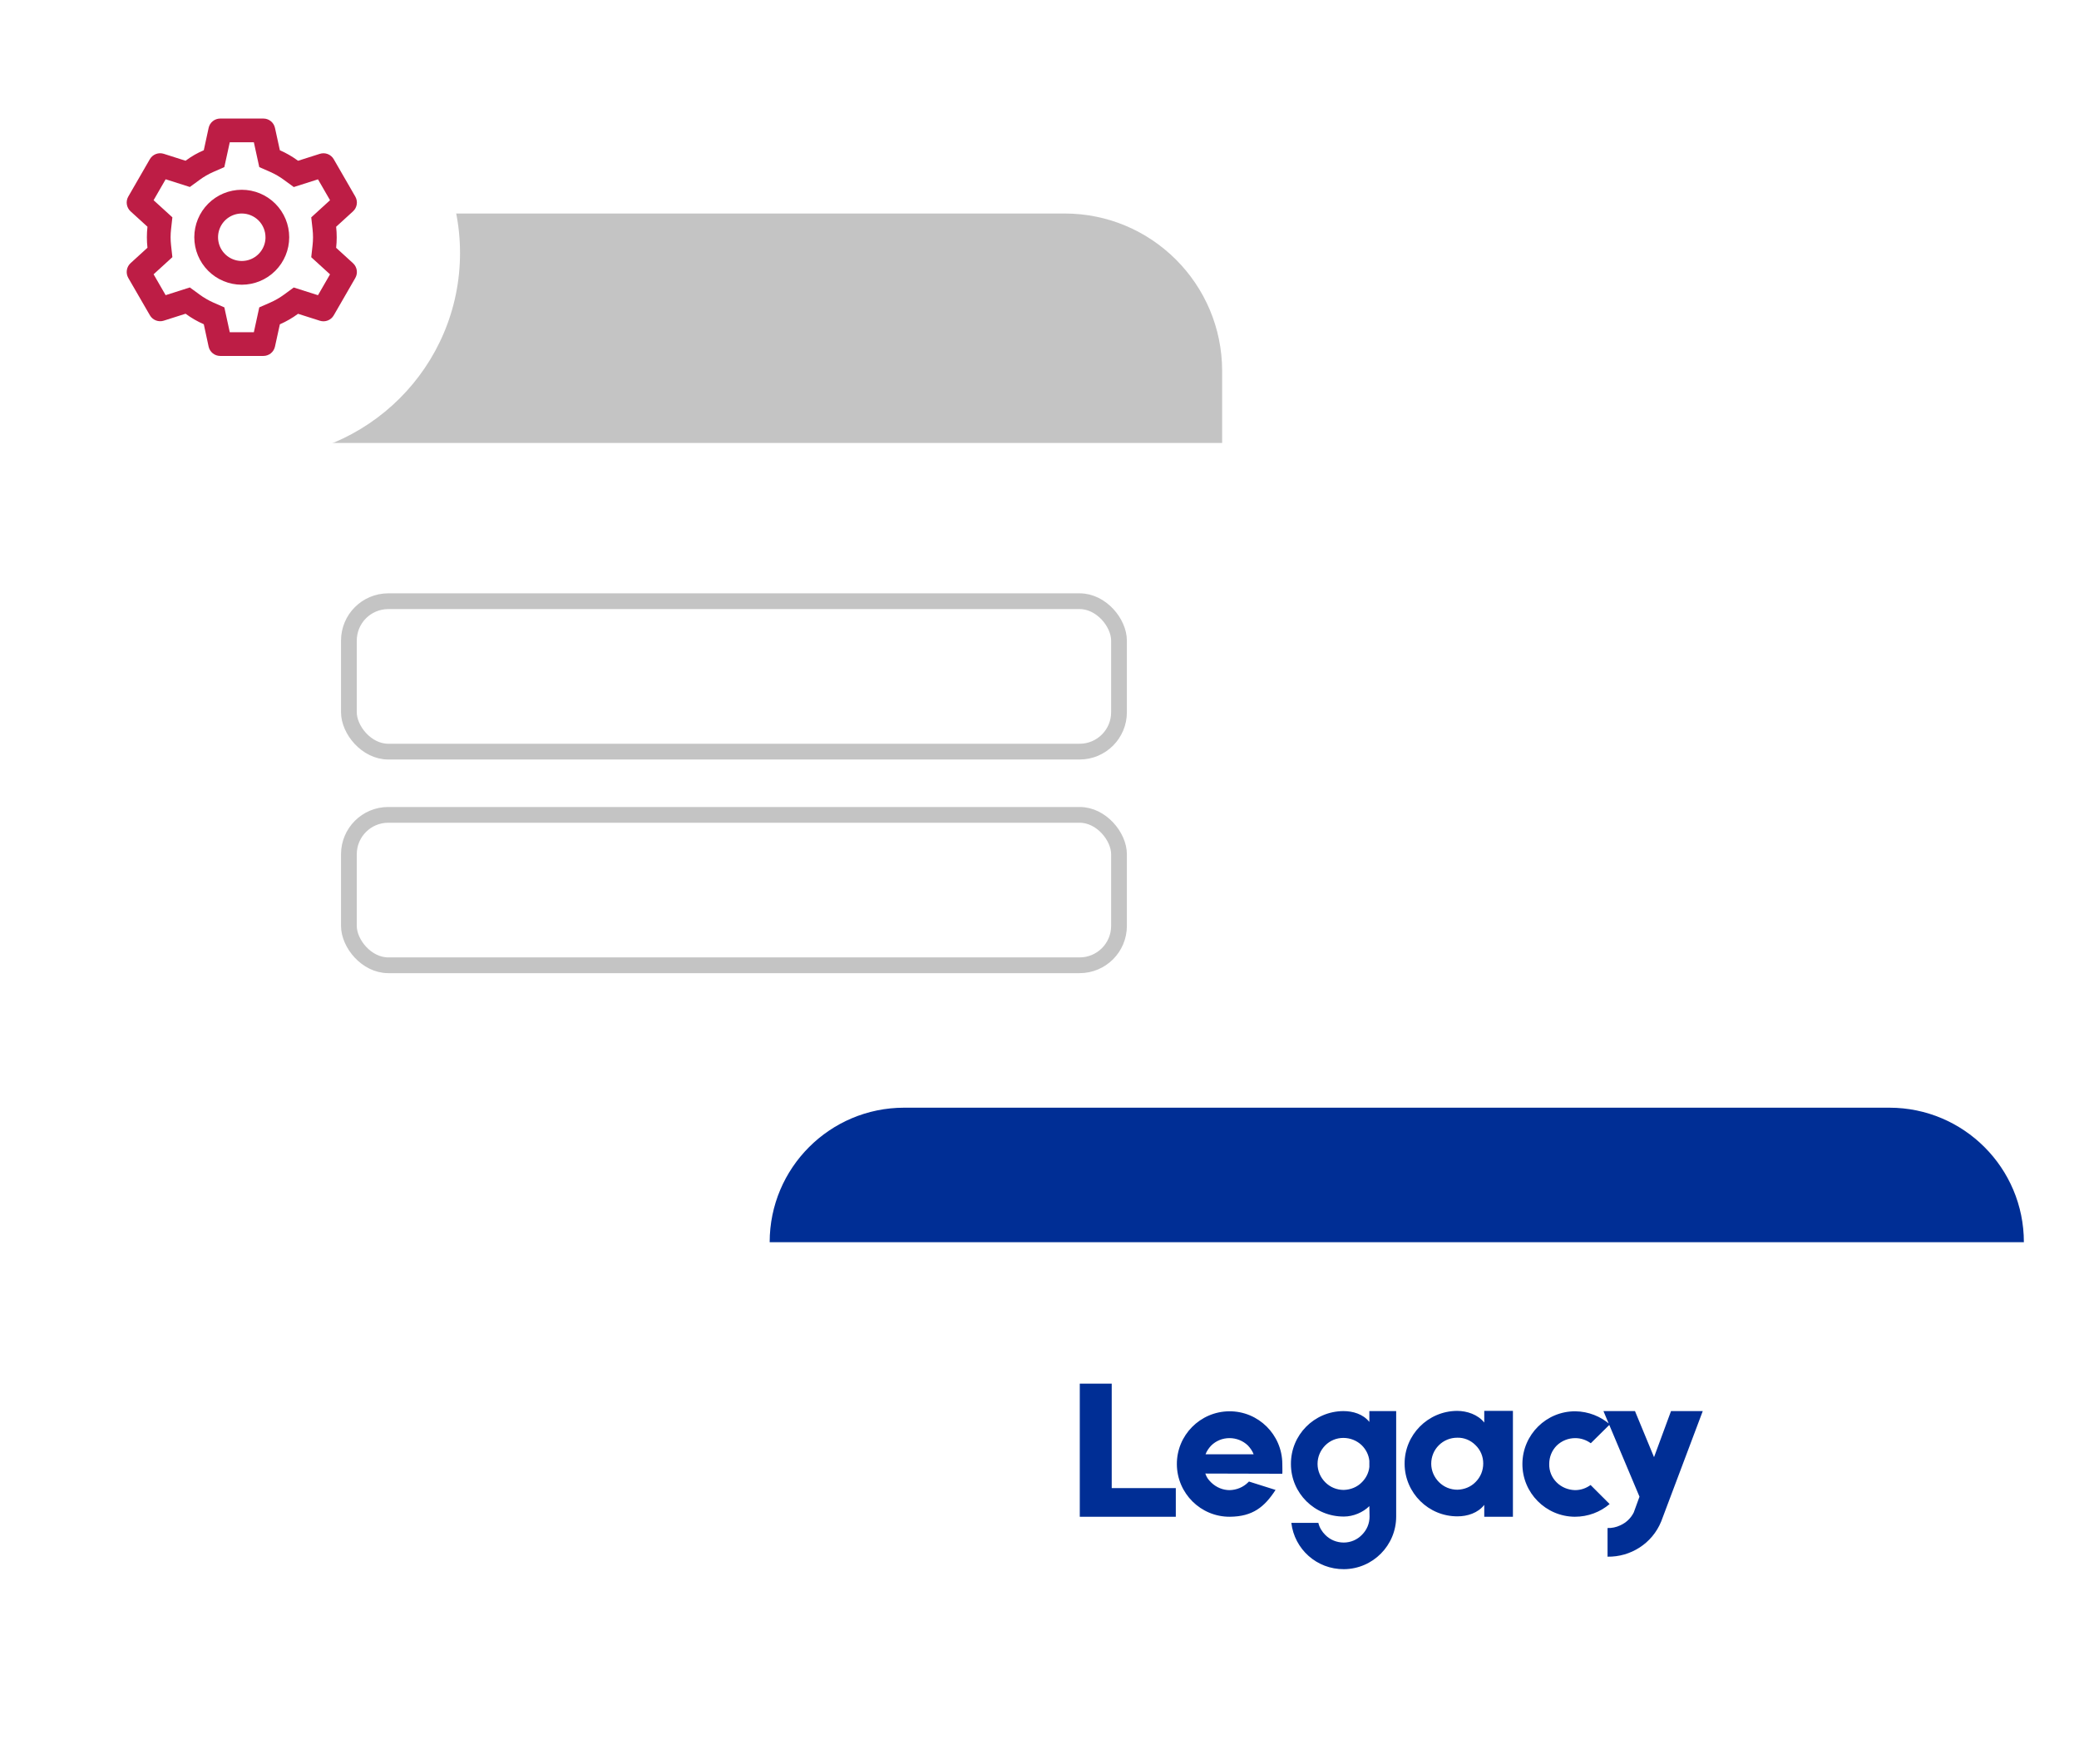<svg width="264" height="224" viewBox="0 0 264 224" fill="none" xmlns="http://www.w3.org/2000/svg">
<g filter="url(#filter0_d_281_1277)">
<rect x="31.208" y="27.109" width="123.984" height="179.848" rx="20" fill="white"/>
</g>
<g filter="url(#filter1_d_281_1277)">
<rect x="97.736" y="140.645" width="159.264" height="75.356" rx="20" fill="white"/>
</g>
<path d="M31.208 47.109C31.208 36.063 40.162 27.109 51.208 27.109H135.192C146.238 27.109 155.192 36.063 155.192 47.109V56.246H31.208V47.109Z" fill="#C4C4C4"/>
<path d="M97.736 157.725C97.736 148.292 105.383 140.645 114.817 140.645H239.92C249.353 140.645 257 148.292 257 157.725H97.736Z" fill="#002E95"/>
<rect x="44.304" y="76.336" width="97.792" height="19.099" rx="5" stroke="#C4C4C4" stroke-width="2"/>
<rect x="44.304" y="103.464" width="97.792" height="19.099" rx="5" stroke="#C4C4C4" stroke-width="2"/>
<path d="M141.171 188.944V175.684H137.115V192.584H141.145H141.171H149.309V188.944H141.171ZM162.833 185.85C162.807 182.158 159.791 179.168 156.099 179.194C152.407 179.22 149.417 182.236 149.443 185.928C149.469 189.62 152.485 192.61 156.177 192.584C159.089 192.558 160.571 191.336 161.975 189.178L158.595 188.112C158.569 188.138 158.517 188.19 158.491 188.216C157.867 188.84 157.035 189.178 156.151 189.204C155.293 189.204 154.461 188.866 153.811 188.242C153.421 187.852 153.239 187.618 153.057 187.098L162.833 187.124C162.859 186.942 162.833 186.032 162.833 185.85ZM156.125 182.6C157.009 182.6 157.841 182.938 158.465 183.536C158.777 183.874 159.037 184.238 159.193 184.654H153.083C153.239 184.238 153.499 183.874 153.785 183.562C154.409 182.938 155.241 182.6 156.125 182.6ZM173.886 179.168V180.546C173.08 179.532 171.78 179.168 170.584 179.168C166.866 179.194 163.902 182.21 163.928 185.902C163.928 189.594 166.944 192.584 170.662 192.558C171.832 192.558 173.08 192.038 173.886 191.232L173.912 192.558C173.912 193.442 173.574 194.248 172.95 194.872C172.352 195.496 171.52 195.86 170.636 195.86C169.752 195.86 168.92 195.522 168.296 194.898C167.854 194.456 167.542 193.936 167.412 193.364H163.98C164.37 196.692 167.204 199.266 170.662 199.24C174.328 199.214 177.292 196.224 177.292 192.558V179.168H173.886ZM173.886 186.266C173.808 186.994 173.47 187.67 172.95 188.19C172.352 188.814 171.52 189.152 170.636 189.178C169.752 189.178 168.92 188.84 168.296 188.216C167.672 187.592 167.308 186.76 167.308 185.876C167.308 184.992 167.646 184.186 168.27 183.536C168.894 182.912 169.7 182.574 170.584 182.574C171.468 182.574 172.3 182.912 172.924 183.51C173.47 184.056 173.808 184.732 173.886 185.486V186.266ZM188.477 179.142V180.624C187.671 179.61 186.293 179.142 185.019 179.142C181.327 179.168 178.337 182.184 178.363 185.876C178.389 189.568 181.405 192.558 185.097 192.532C186.319 192.532 187.671 192.116 188.477 191.076V192.584H192.117V179.142H188.477ZM187.385 188.164C186.787 188.788 185.955 189.126 185.071 189.152C184.187 189.152 183.355 188.814 182.731 188.19C182.107 187.566 181.743 186.734 181.743 185.85C181.743 184.966 182.081 184.134 182.705 183.51C183.329 182.886 184.161 182.548 185.045 182.548C185.903 182.522 186.735 182.86 187.359 183.484C188.009 184.108 188.347 184.94 188.347 185.824C188.347 186.708 188.009 187.54 187.385 188.164ZM201.979 188.554C201.407 188.97 200.731 189.204 200.003 189.204C199.119 189.178 198.287 188.84 197.663 188.216C197.039 187.592 196.701 186.76 196.727 185.876C196.727 184.992 197.065 184.16 197.689 183.536C198.313 182.938 199.145 182.6 200.029 182.6C200.757 182.6 201.433 182.834 202.005 183.25L204.423 180.858C203.253 179.844 201.719 179.22 200.055 179.194C196.363 179.168 193.347 182.158 193.321 185.85C193.295 189.542 196.285 192.558 199.977 192.584C201.667 192.584 203.201 191.986 204.397 190.972L201.979 188.554ZM216.223 179.168H212.193L210.035 185.018L207.617 179.168H203.613L208.189 190.036L207.461 192.038C207.097 192.766 206.499 193.338 205.745 193.676C205.251 193.91 204.679 194.04 204.133 194.014V197.654C207.045 197.706 209.801 195.99 210.945 193.182L216.223 179.168Z" fill="#002E95"/>
<g filter="url(#filter2_d_281_1277)">
<ellipse cx="31.208" cy="30.123" rx="26.208" ry="26.123" fill="white"/>
</g>
<path d="M33.447 45.194H27.963C27.62 45.194 27.286 45.077 27.019 44.862C26.751 44.646 26.565 44.346 26.491 44.01L25.878 41.17C25.06 40.812 24.285 40.364 23.566 39.834L20.798 40.715C20.471 40.82 20.117 40.809 19.796 40.685C19.476 40.561 19.207 40.331 19.035 40.033L16.288 35.284C16.117 34.986 16.054 34.638 16.107 34.299C16.159 33.96 16.326 33.649 16.578 33.416L18.725 31.457C18.628 30.57 18.628 29.674 18.725 28.787L16.578 26.832C16.325 26.599 16.159 26.288 16.106 25.948C16.053 25.609 16.117 25.261 16.288 24.963L19.029 20.211C19.201 19.913 19.47 19.683 19.79 19.559C20.111 19.435 20.465 19.424 20.792 19.528L23.56 20.41C23.927 20.139 24.31 19.886 24.705 19.657C25.086 19.442 25.477 19.248 25.878 19.075L26.493 16.238C26.566 15.903 26.752 15.602 27.019 15.386C27.287 15.17 27.62 15.053 27.963 15.052H33.447C33.791 15.053 34.124 15.17 34.391 15.386C34.658 15.602 34.844 15.903 34.917 16.238L35.538 19.076C36.356 19.435 37.131 19.883 37.849 20.413L40.618 19.531C40.946 19.427 41.299 19.438 41.619 19.562C41.939 19.686 42.208 19.916 42.379 20.214L45.121 24.966C45.471 25.579 45.35 26.356 44.83 26.833L42.684 28.793C42.781 29.68 42.781 30.576 42.684 31.463L44.83 33.422C45.35 33.902 45.471 34.676 45.121 35.29L42.379 40.042C42.207 40.34 41.939 40.57 41.618 40.694C41.298 40.818 40.944 40.829 40.617 40.724L37.849 39.843C37.131 40.372 36.356 40.82 35.538 41.178L34.917 44.01C34.844 44.345 34.658 44.646 34.391 44.861C34.123 45.077 33.79 45.194 33.447 45.194ZM24.107 36.497L25.342 37.401C25.62 37.606 25.91 37.794 26.211 37.966C26.494 38.131 26.784 38.278 27.083 38.412L28.489 39.029L29.177 42.18H32.236L32.924 39.027L34.33 38.411C34.943 38.14 35.526 37.804 36.067 37.407L37.302 36.503L40.379 37.483L41.908 34.833L39.523 32.658L39.692 31.133C39.767 30.465 39.767 29.792 39.692 29.126L39.523 27.6L41.909 25.421L40.379 22.77L37.304 23.75L36.067 22.846C35.526 22.447 34.943 22.108 34.33 21.834L32.924 21.218L32.236 18.067H29.177L28.485 21.219L27.083 21.834C26.469 22.103 25.886 22.44 25.346 22.838L24.11 23.742L21.036 22.763L19.504 25.421L21.889 27.593L21.72 29.12C21.645 29.787 21.645 30.461 21.72 31.127L21.889 32.652L19.504 34.827L21.033 37.477L24.107 36.497ZM30.699 36.152C29.101 36.152 27.568 35.517 26.438 34.386C25.308 33.255 24.673 31.722 24.673 30.123C24.673 28.524 25.308 26.991 26.438 25.861C27.568 24.73 29.101 24.095 30.699 24.095C32.297 24.095 33.83 24.73 34.96 25.861C36.09 26.991 36.725 28.524 36.725 30.123C36.725 31.722 36.09 33.255 34.96 34.386C33.83 35.517 32.297 36.152 30.699 36.152ZM30.699 27.109C30.109 27.11 29.532 27.284 29.04 27.609C28.548 27.935 28.162 28.398 27.931 28.941C27.699 29.484 27.632 30.083 27.738 30.663C27.843 31.244 28.117 31.781 28.525 32.207C28.933 32.634 29.457 32.931 30.032 33.062C30.608 33.193 31.209 33.153 31.761 32.945C32.314 32.738 32.793 32.373 33.14 31.895C33.487 31.418 33.686 30.849 33.712 30.259V30.862V30.123C33.712 29.324 33.395 28.557 32.83 27.992C32.265 27.427 31.498 27.109 30.699 27.109Z" fill="#BD1D45"/>
<defs>
<filter id="filter0_d_281_1277" x="26.208" y="23.109" width="135.984" height="191.848" filterUnits="userSpaceOnUse" color-interpolation-filters="sRGB">
<feFlood flood-opacity="0" result="BackgroundImageFix"/>
<feColorMatrix in="SourceAlpha" type="matrix" values="0 0 0 0 0 0 0 0 0 0 0 0 0 0 0 0 0 0 127 0" result="hardAlpha"/>
<feMorphology radius="1" operator="dilate" in="SourceAlpha" result="effect1_dropShadow_281_1277"/>
<feOffset dx="1" dy="2"/>
<feGaussianBlur stdDeviation="2.5"/>
<feComposite in2="hardAlpha" operator="out"/>
<feColorMatrix type="matrix" values="0 0 0 0 0 0 0 0 0 0 0 0 0 0 0 0 0 0 0.15 0"/>
<feBlend mode="normal" in2="BackgroundImageFix" result="effect1_dropShadow_281_1277"/>
<feBlend mode="normal" in="SourceGraphic" in2="effect1_dropShadow_281_1277" result="shape"/>
</filter>
<filter id="filter1_d_281_1277" x="92.736" y="136.645" width="171.264" height="87.356" filterUnits="userSpaceOnUse" color-interpolation-filters="sRGB">
<feFlood flood-opacity="0" result="BackgroundImageFix"/>
<feColorMatrix in="SourceAlpha" type="matrix" values="0 0 0 0 0 0 0 0 0 0 0 0 0 0 0 0 0 0 127 0" result="hardAlpha"/>
<feMorphology radius="1" operator="dilate" in="SourceAlpha" result="effect1_dropShadow_281_1277"/>
<feOffset dx="1" dy="2"/>
<feGaussianBlur stdDeviation="2.5"/>
<feComposite in2="hardAlpha" operator="out"/>
<feColorMatrix type="matrix" values="0 0 0 0 0 0 0 0 0 0 0 0 0 0 0 0 0 0 0.15 0"/>
<feBlend mode="normal" in2="BackgroundImageFix" result="effect1_dropShadow_281_1277"/>
<feBlend mode="normal" in="SourceGraphic" in2="effect1_dropShadow_281_1277" result="shape"/>
</filter>
<filter id="filter2_d_281_1277" x="0" y="0" width="64.416" height="64.246" filterUnits="userSpaceOnUse" color-interpolation-filters="sRGB">
<feFlood flood-opacity="0" result="BackgroundImageFix"/>
<feColorMatrix in="SourceAlpha" type="matrix" values="0 0 0 0 0 0 0 0 0 0 0 0 0 0 0 0 0 0 127 0" result="hardAlpha"/>
<feMorphology radius="1" operator="dilate" in="SourceAlpha" result="effect1_dropShadow_281_1277"/>
<feOffset dx="1" dy="2"/>
<feGaussianBlur stdDeviation="2.5"/>
<feComposite in2="hardAlpha" operator="out"/>
<feColorMatrix type="matrix" values="0 0 0 0 0 0 0 0 0 0 0 0 0 0 0 0 0 0 0.15 0"/>
<feBlend mode="normal" in2="BackgroundImageFix" result="effect1_dropShadow_281_1277"/>
<feBlend mode="normal" in="SourceGraphic" in2="effect1_dropShadow_281_1277" result="shape"/>
</filter>
</defs>
</svg>

